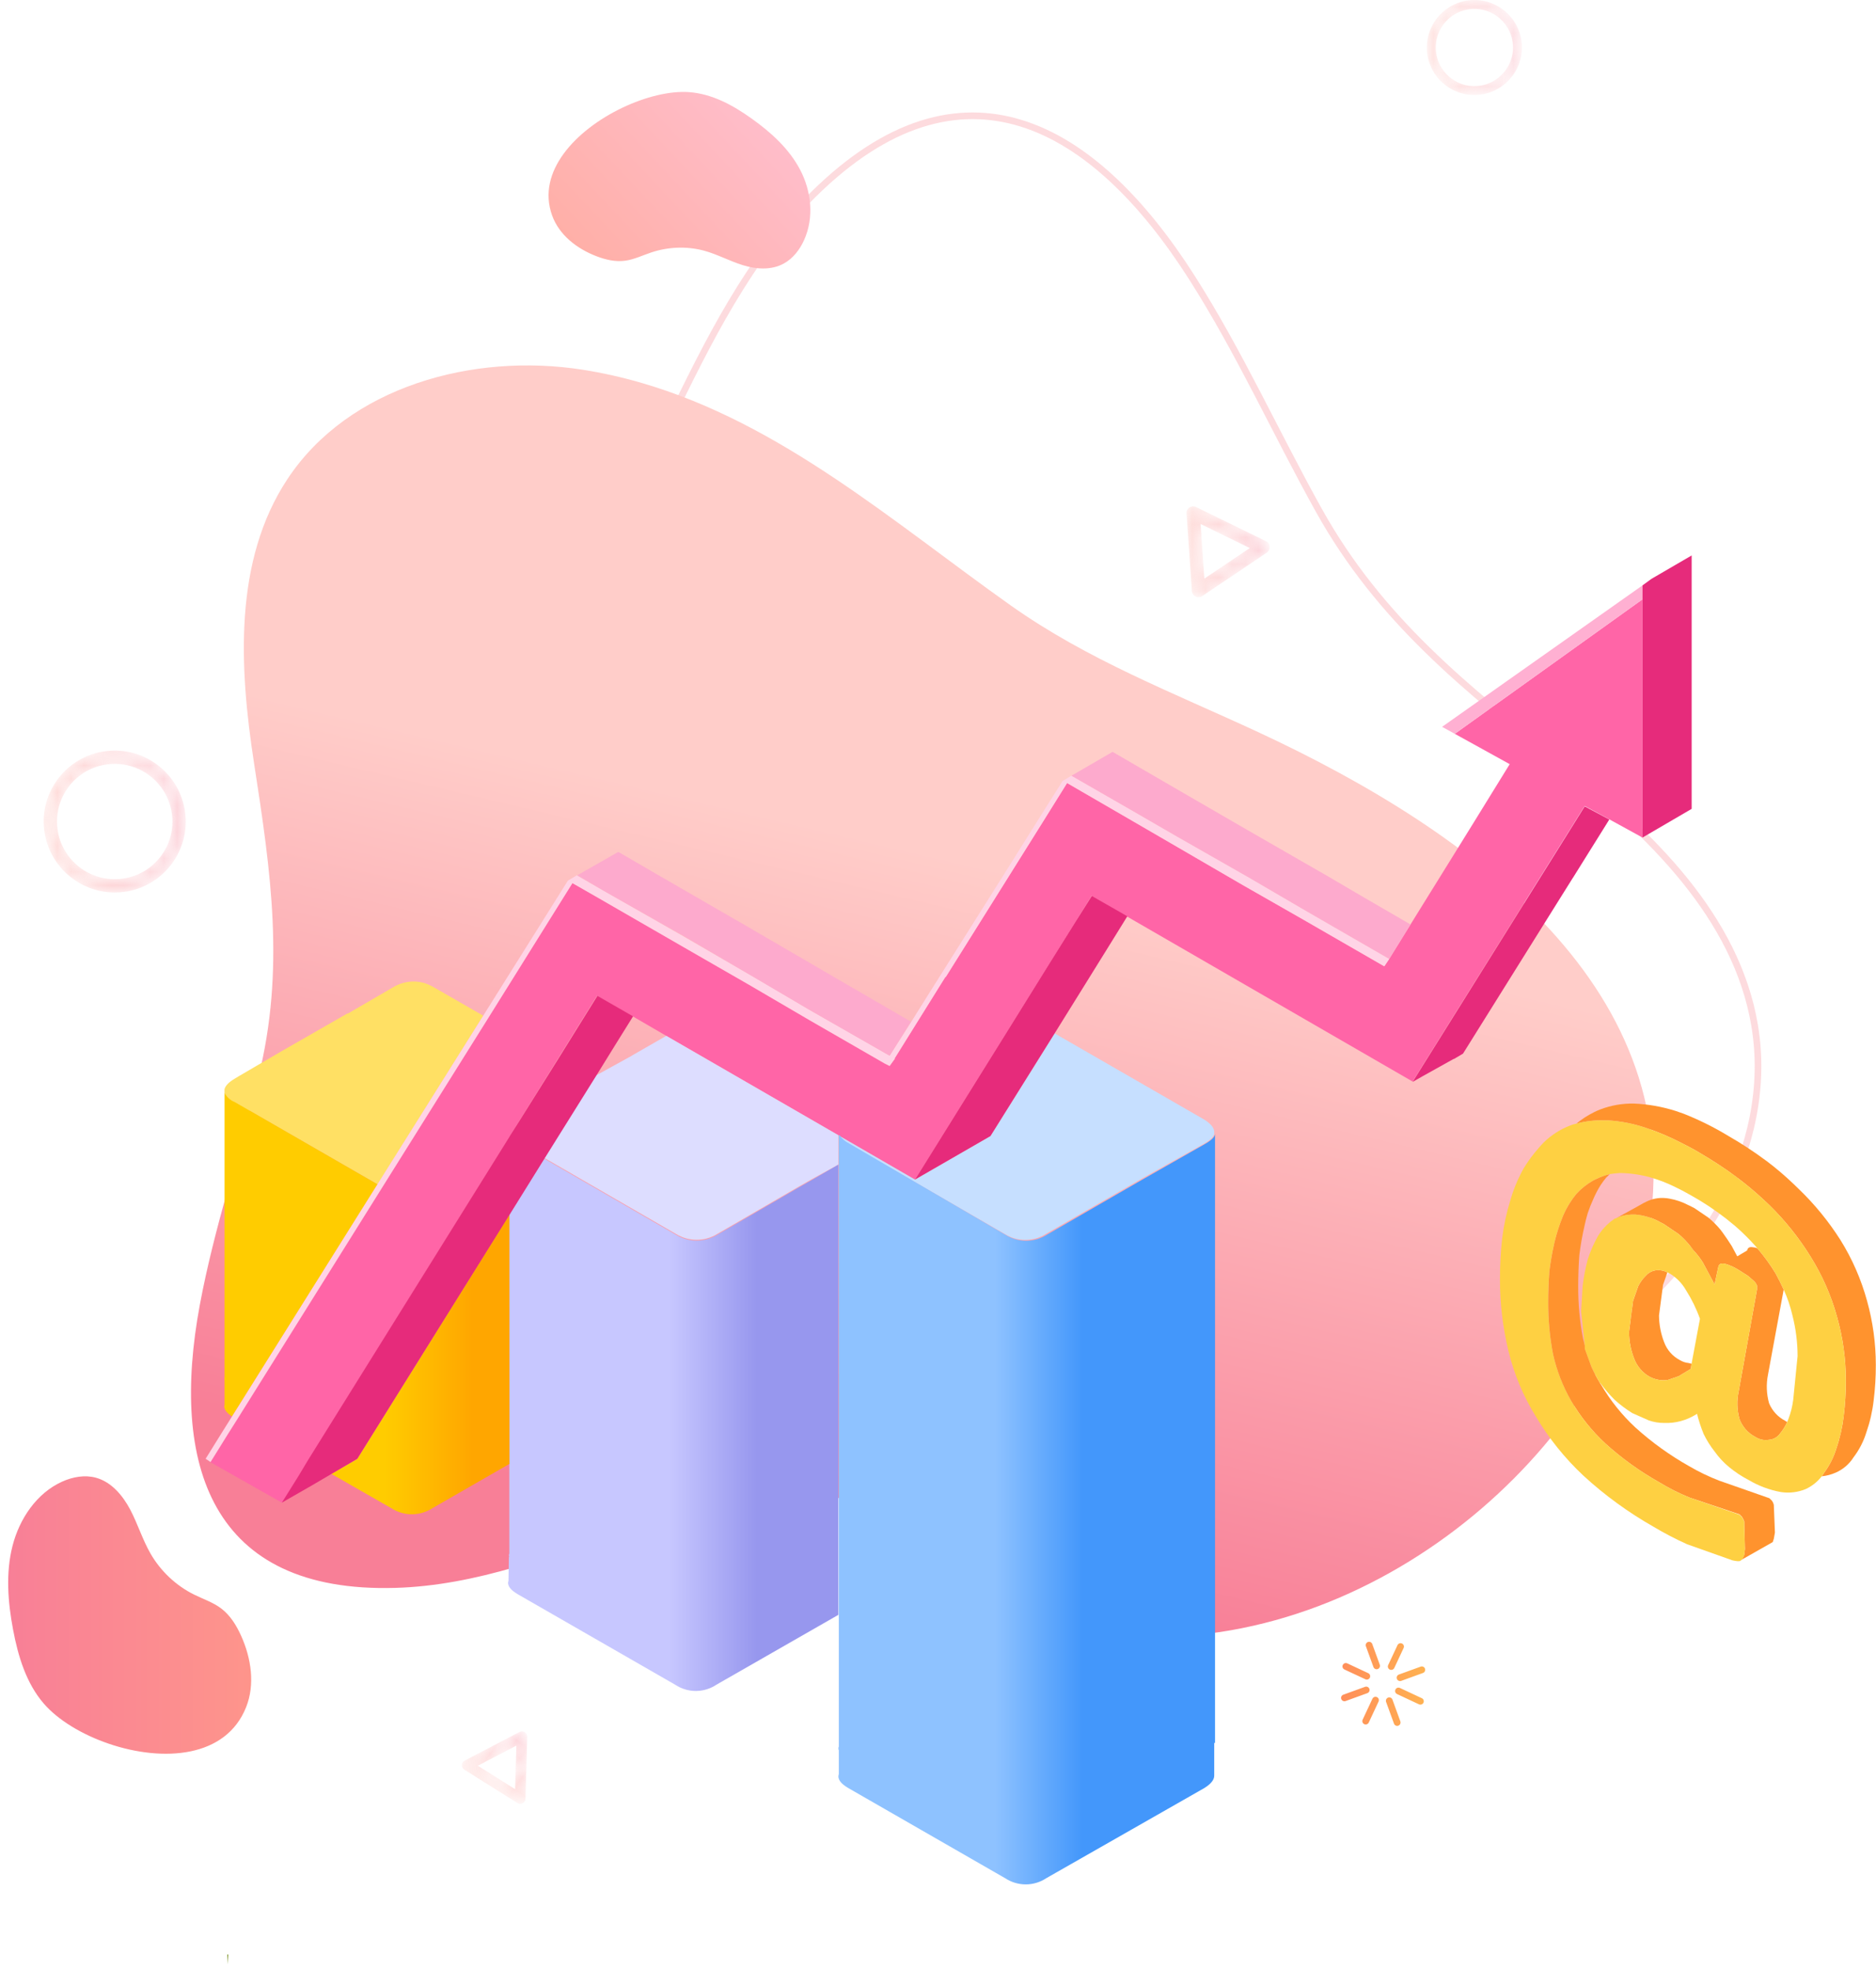 <?xml version="1.0" encoding="UTF-8"?>
<svg width="141px" height="148px" viewBox="0 0 141 148" version="1.1" xmlns="http://www.w3.org/2000/svg" xmlns:xlink="http://www.w3.org/1999/xlink">
    <!-- Generator: Sketch 54.1 (76490) - https://sketchapp.com -->
    <title>Group 28</title>
    <desc>Created with Sketch.</desc>
    <defs>
        <linearGradient x1="39.902%" y1="35.919%" x2="25.357%" y2="87.766%" id="linearGradient-1">
            <stop stop-color="#FFCDC9" offset="0%"></stop>
            <stop stop-color="#F87F97" offset="100%"></stop>
        </linearGradient>
        <linearGradient x1="0%" y1="50%" x2="100%" y2="50%" id="linearGradient-2">
            <stop stop-color="#FFAFA7" offset="0%"></stop>
            <stop stop-color="#FFBDCA" offset="100%"></stop>
        </linearGradient>
        <linearGradient x1="0%" y1="50%" x2="100%" y2="50%" id="linearGradient-3">
            <stop stop-color="#FE958B" offset="0%"></stop>
            <stop stop-color="#F87F97" offset="100%"></stop>
        </linearGradient>
        <linearGradient x1="6041%" y1="50%" x2="47%" y2="50%" id="linearGradient-4">
            <stop stop-color="#B80065" offset="49%"></stop>
            <stop stop-color="#658000" offset="53%"></stop>
        </linearGradient>
        <linearGradient x1="114.566%" y1="50.004%" x2="-0.447%" y2="50.004%" id="linearGradient-5">
            <stop stop-color="#9797EE" offset="34%"></stop>
            <stop stop-color="#C7C7FF" offset="57%"></stop>
        </linearGradient>
        <linearGradient x1="132.367%" y1="50.003%" x2="-0.867%" y2="50.003%" id="linearGradient-6">
            <stop stop-color="#FFA600" offset="34%"></stop>
            <stop stop-color="#FFCC00" offset="57%"></stop>
        </linearGradient>
        <linearGradient x1="100.261%" y1="49.973%" x2="-0.606%" y2="49.973%" id="linearGradient-7">
            <stop stop-color="#4397FB" offset="35%"></stop>
            <stop stop-color="#8EC2FF" offset="58%"></stop>
        </linearGradient>
        <path d="M6.109,4.978 C6.37,4.511 6.506,3.969 6.469,3.397 C6.425,2.624 6.079,1.915 5.502,1.4 C4.92,0.886 4.174,0.628 3.401,0.674 C1.805,0.768 0.58,2.144 0.675,3.741 C0.72,4.514 1.065,5.223 1.647,5.737 C2.224,6.252 2.971,6.51 3.743,6.464 C4.77,6.403 5.641,5.814 6.109,4.978 Z M0.451,1.836 C1.025,0.806 2.099,0.081 3.361,0.006 C4.314,-0.05 5.229,0.268 5.943,0.901 C6.657,1.534 7.083,2.406 7.139,3.358 C7.256,5.322 5.752,7.015 3.784,7.131 C2.831,7.188 1.915,6.87 1.202,6.237 C0.488,5.604 0.065,4.732 0.006,3.78 C-0.034,3.078 0.131,2.409 0.451,1.836 L0.451,1.836 Z" id="path-8"></path>
        <linearGradient x1="0%" y1="50%" x2="100%" y2="50%" id="linearGradient-10">
            <stop stop-color="#FE958B" offset="0%"></stop>
            <stop stop-color="#F87F97" offset="100%"></stop>
        </linearGradient>
        <path d="M4.831,3.288 L1.132,1.481 L1.413,5.585 L4.831,3.288 Z M0.137,0.41 C0.176,0.342 0.225,0.283 0.297,0.239 C0.44,0.139 0.632,0.126 0.791,0.204 L6.046,2.771 C6.205,2.849 6.315,3.007 6.326,3.185 C6.337,3.363 6.255,3.534 6.106,3.634 L1.253,6.897 C1.105,6.995 0.918,7.009 0.758,6.931 C0.594,6.851 0.489,6.694 0.478,6.516 L0.077,0.687 C0.066,0.589 0.088,0.492 0.137,0.41 L0.137,0.41 Z" id="path-11"></path>
        <linearGradient x1="0%" y1="50%" x2="100%" y2="50%" id="linearGradient-13">
            <stop stop-color="#FE958B" offset="0%"></stop>
            <stop stop-color="#F87F97" offset="100%"></stop>
        </linearGradient>
        <path d="M4.187,2.726 L1.261,1.273 L1.483,4.573 L4.187,2.726 Z M0.474,0.411 C0.504,0.357 0.544,0.31 0.6,0.274 C0.713,0.194 0.865,0.183 0.991,0.246 L5.148,2.31 C5.274,2.373 5.361,2.5 5.37,2.643 C5.378,2.786 5.313,2.924 5.196,3.004 L1.357,5.628 C1.239,5.707 1.091,5.718 0.965,5.655 C0.835,5.591 0.752,5.465 0.744,5.322 L0.426,0.634 C0.417,0.555 0.435,0.478 0.474,0.411 L0.474,0.411 Z" id="path-14"></path>
        <linearGradient x1="0%" y1="50%" x2="100%" y2="50%" id="linearGradient-16">
            <stop stop-color="#FE958B" offset="0%"></stop>
            <stop stop-color="#F87F97" offset="100%"></stop>
        </linearGradient>
        <path d="M7.64,1.788 C6.916,1.451 6.093,1.308 5.244,1.42 C4.096,1.571 3.075,2.159 2.369,3.077 C1.664,3.995 1.359,5.134 1.51,6.28 C1.822,8.649 4.006,10.322 6.377,10.01 C7.525,9.86 8.545,9.271 9.251,8.353 C9.956,7.435 10.261,6.297 10.11,5.149 C9.909,3.629 8.937,2.394 7.64,1.788 Z M3.559,10.547 C1.962,9.801 0.766,8.282 0.519,6.411 C0.333,4.999 0.708,3.6 1.576,2.47 C2.444,1.34 3.701,0.615 5.114,0.429 C8.03,0.046 10.717,2.104 11.101,5.019 C11.287,6.43 10.912,7.83 10.044,8.96 C9.176,10.09 7.921,10.814 6.507,11.001 C5.463,11.138 4.449,10.962 3.559,10.547 L3.559,10.547 Z" id="path-17"></path>
        <linearGradient x1="0%" y1="50%" x2="100%" y2="50%" id="linearGradient-19">
            <stop stop-color="#FE958B" offset="0%"></stop>
            <stop stop-color="#F87F97" offset="100%"></stop>
        </linearGradient>
        <linearGradient x1="0%" y1="50%" x2="100%" y2="50%" id="linearGradient-20">
            <stop stop-color="#FF8E5A" offset="0%"></stop>
            <stop stop-color="#FFB251" offset="100%"></stop>
        </linearGradient>
        <path d="M3.812,2.44 C3.685,2.38 3.63,2.23 3.689,2.103 L4.39,0.604 C4.45,0.478 4.6,0.423 4.727,0.482 C4.854,0.541 4.909,0.692 4.85,0.819 L4.149,2.318 C4.089,2.444 3.938,2.499 3.812,2.44 Z M1.893,6.541 C1.766,6.481 1.711,6.33 1.77,6.204 L2.507,4.629 C2.567,4.503 2.717,4.448 2.844,4.507 C2.971,4.566 3.026,4.717 2.966,4.844 L2.23,6.418 C2.17,6.545 2.019,6.599 1.893,6.541 Z M6.005,5.05 L4.356,4.279 C4.229,4.22 4.175,4.069 4.234,3.943 C4.293,3.816 4.444,3.761 4.571,3.82 L6.22,4.591 C6.347,4.65 6.401,4.8 6.343,4.927 C6.283,5.054 6.132,5.108 6.005,5.05 Z M1.976,3.168 L0.4,2.432 C0.273,2.373 0.218,2.222 0.278,2.095 C0.337,1.969 0.488,1.914 0.614,1.973 L2.191,2.71 C2.318,2.768 2.372,2.919 2.313,3.046 C2.254,3.172 2.103,3.227 1.976,3.168 Z M4.258,6.646 C4.2,6.618 4.151,6.568 4.127,6.503 L3.533,4.869 C3.486,4.737 3.553,4.592 3.685,4.544 C3.817,4.497 3.962,4.565 4.01,4.696 L4.604,6.33 C4.651,6.462 4.583,6.607 4.452,6.654 C4.386,6.678 4.317,6.673 4.258,6.646 Z M2.712,2.391 C2.654,2.363 2.605,2.313 2.582,2.248 L2.017,0.693 C1.969,0.561 2.036,0.416 2.168,0.368 C2.3,0.321 2.445,0.389 2.493,0.52 L3.058,2.075 C3.105,2.207 3.038,2.352 2.906,2.399 C2.84,2.423 2.771,2.418 2.712,2.391 Z M0.295,4.795 C0.236,4.768 0.187,4.718 0.164,4.652 C0.116,4.521 0.184,4.375 0.315,4.328 L1.951,3.735 C2.083,3.687 2.228,3.755 2.276,3.887 C2.323,4.018 2.256,4.163 2.124,4.211 L0.489,4.804 C0.423,4.827 0.353,4.823 0.295,4.795 Z M4.475,3.279 C4.416,3.251 4.368,3.202 4.344,3.136 C4.296,3.005 4.364,2.859 4.496,2.812 L6.132,2.219 C6.263,2.171 6.409,2.239 6.456,2.37 C6.504,2.502 6.435,2.647 6.305,2.695 L4.669,3.288 C4.603,3.312 4.534,3.306 4.475,3.279 Z" id="path-21"></path>
    </defs>
    <g id="Desktop" stroke="none" stroke-width="1" fill="none" fill-rule="evenodd">
        <g id="Group-28" transform="translate(-8, 0)">
            <rect id="Rectangle" x="0" y="0" width="160" height="160"></rect>
            <g id="Group-24" transform="translate(8.615, 0)">
                <g id="Group-9" transform="translate(0, 2.745)">
                    <path d="M101.098,36.641 C107.62,41.278 102.874,60.363 110.091,63.724 C128.44,72.266 117.253,66.039 113.634,86.712 C110.619,103.941 115.153,106.947 94.271,106.288 C87.048,106.06 98.794,121.102 93.496,117.324 C90.314,115.056 87.287,111.543 82.877,110.959 C78.225,110.342 73.12,113.034 68.893,114.663 C62.602,117.09 55.978,119.617 49.159,119.81 C33.514,120.253 30.136,109.316 32.619,95.868 C33.826,89.33 35.968,83.017 37.563,76.574 C39.826,67.437 38.609,59.189 37.186,50.005 C35.918,41.827 35.442,32.832 39.993,25.929 C45.158,18.096 55.686,15.219 64.952,16.687 C66.654,16.957 68.305,17.334 69.914,17.803 C81.704,21.238 91.192,29.598 101.098,36.641 Z" id="Fill-204" stroke="#FA8991" stroke-width="0.5" opacity="0.298" fill-rule="nonzero" transform="translate(76.106, 68.071) rotate(137) translate(-76.106, -68.071) "></path>
                    <path d="M47.603,26.02 C58.087,29.063 66.521,36.476 75.327,42.721 C81.125,46.832 87.523,49.272 93.94,52.25 C110.254,59.822 126.478,71.759 123.251,90.104 C120.561,105.392 103.628,120.799 85.057,120.225 C78.634,120.025 73.239,117.666 68.528,114.316 C65.7,112.305 63.009,109.19 59.088,108.673 C54.951,108.128 50.41,110.519 46.65,111.967 C41.054,114.123 35.162,116.369 29.098,116.543 C15.184,116.943 12.185,107.24 14.399,95.306 C15.476,89.505 17.384,83.902 18.805,78.184 C20.822,70.075 19.744,62.757 18.482,54.609 C17.358,47.353 16.939,39.371 20.99,33.244 C25.586,26.292 34.951,23.734 43.191,25.032 C44.704,25.271 46.172,25.604 47.603,26.02 L47.603,26.02 Z" id="Fill-204" fill="url(#linearGradient-1)" fill-rule="nonzero"></path>
                    <path d="M46.517,3.644 C44.826,3.966 43.412,4.828 42.72,6.438 C42.101,7.877 42.375,9.539 43.061,10.948 C43.381,11.608 43.803,12.245 44.422,12.681 C44.976,13.072 45.652,13.275 46.276,13.561 C47.511,14.128 48.56,15.042 49.254,16.153 C49.806,17.039 50.13,18.033 50.645,18.938 C51.16,19.842 51.935,20.695 52.993,20.963 C53.753,21.155 54.576,21.018 55.296,20.718 C57.035,19.995 58.219,18.373 58.691,16.649 C59.163,14.924 59.005,13.102 58.65,11.356 C58.308,9.67 57.751,7.96 56.545,6.669 C54.6,4.588 49.979,2.983 46.517,3.644" id="Fill-516" fill="url(#linearGradient-2)" fill-rule="nonzero" transform="translate(50.68, 12.272) rotate(-43) translate(-50.68, -12.272) "></path>
                    <path d="M4.558,108.341 C2.698,108.724 1.142,109.749 0.38,111.661 C-0.301,113.369 -0,115.343 0.753,117.015 C1.105,117.798 1.569,118.554 2.248,119.071 C2.858,119.535 3.602,119.776 4.287,120.115 C5.645,120.787 6.799,121.871 7.561,123.19 C8.167,124.241 8.524,125.421 9.089,126.495 C9.655,127.568 10.507,128.58 11.67,128.898 C12.506,129.125 13.411,128.962 14.204,128.605 C16.116,127.746 17.419,125.819 17.939,123.772 C18.46,121.725 18.287,119.562 17.897,117.489 C17.521,115.488 16.911,113.458 15.585,111.926 C13.448,109.456 8.366,107.555 4.558,108.341" id="Fill-516" fill="url(#linearGradient-3)" fill-rule="nonzero" transform="translate(9.132, 118.582) scale(-1, -1) translate(-9.132, -118.582) "></path>
                    <g id="Ресурс-1" transform="translate(14.84, 38.982)">
                        <path d="M47.621,43.587 L53.32,46.883 L58.987,43.618 L63.811,35.905 L75.066,42.386 C75.518,42.674 75.765,42.961 75.806,43.249 L75.806,43.415 C75.806,43.633 75.559,43.885 75.066,44.173 L70.354,46.822 L70.354,46.822 L63.146,50.98 C62.203,51.569 61.008,51.569 60.065,50.98 L48.33,44.203 C48.044,44.063 47.8,43.85 47.621,43.587 Z" id="Path" fill="#C6DFFF"></path>
                        <polygon id="Path" fill="#FF65A7" points="47.559 43.557 34.622 36.09 32.097 34.623 29.417 33.083 28.092 35.209 26.46 37.839 23.564 42.491 22.874 43.606 22.825 43.68 21.981 45.035 7.701 67.984 6.961 69.185 5.729 71.157 0.339 68.107 0.37 68.107 1.633 66.074 2.372 64.904 13.276 47.469 21.211 34.796 27.568 24.612 29.558 25.752 35.916 29.418 40.844 32.252 45.373 34.901 51.04 38.166 51.102 38.197 51.41 38.351 51.81 37.796 51.779 37.796 55.599 31.666 55.63 31.666 62.961 19.961 64.747 17.096 68.894 19.499 73.033 21.902 77.962 24.766 82.551 27.385 88.589 30.865 88.958 30.311 90.56 27.723 91.41 26.35 93.456 23.054 95.353 19.992 98.014 15.679 93.887 13.4 107.995 3.296 107.995 21.193 105.469 19.807 103.651 18.821 90.714 39.521 69.275 27.138 66.596 25.567 65.382 27.52 63.411 30.681 60.404 35.504 53.32 46.883 47.621 43.587"></polygon>
                        <polygon id="Path" fill="url(#linearGradient-4)" points="1.694 105.103 1.633 105.842 1.633 105.103"></polygon>
                        <path d="M12.937,47.253 L2.218,41.092 C1.865,40.959 1.578,40.694 1.417,40.353 L1.417,40.107 C1.479,39.84 1.735,39.573 2.187,39.306 L2.464,39.139 L5.625,37.291 L5.625,37.291 L10.676,34.396 L10.676,34.426 L14.065,32.455 C14.748,32.029 15.576,31.9 16.356,32.098 C16.643,32.182 16.918,32.302 17.176,32.455 L20.872,34.58 L12.937,47.253 Z" id="Path" fill="#FFE064"></path>
                        <path d="M34.622,36.09 L47.559,43.557 L47.559,45.762 L45.619,46.822 L45.619,46.822 L44.541,47.438 L44.541,47.438 L38.442,50.98 C37.496,51.556 36.308,51.556 35.362,50.98 L25.443,45.251 L29.293,39.09 L32.035,37.581 L32.035,37.581 L32.109,37.531 L34.622,36.09 Z" id="Path" fill="#DDDDFF"></path>
                        <path d="M47.559,45.762 L47.559,79.585 L38.38,84.84 C37.447,85.459 36.233,85.459 35.3,84.84 L23.503,78.063 C22.886,77.714 22.64,77.365 22.763,77.016 L22.794,75.223 L22.825,75.254 C22.784,75.166 22.784,75.064 22.825,74.976 L22.825,49.52 L25.443,45.312 L35.362,51.042 C36.308,51.618 37.496,51.618 38.442,51.042 L44.541,47.499 L44.541,47.499 L45.619,46.883 L45.619,46.883 L47.559,45.762 Z" id="Path" fill="url(#linearGradient-5)"></path>
                        <path d="M1.99,64.688 C1.518,64.38 1.329,64.078 1.423,63.782 L1.423,61.996 C1.402,61.905 1.402,61.81 1.423,61.719 L1.423,40.353 C1.583,40.677 1.857,40.929 2.193,41.061 L12.937,47.253 L1.99,64.688 Z M22.831,68.249 L17.04,71.576 C16.103,72.181 14.897,72.181 13.96,71.576 L9.456,69.001 L11.397,67.879 L22.825,49.52 L22.831,68.249 Z" id="Shape" fill="url(#linearGradient-6)"></path>
                        <path d="M75.806,89.208 L75.806,91.672 C75.806,91.98 75.559,92.288 75.066,92.596 L63.177,99.373 C62.242,99.989 61.031,99.989 60.096,99.373 L48.299,92.596 C47.703,92.247 47.467,91.898 47.59,91.549 L47.59,89.762 L47.59,89.762 C47.549,89.674 47.549,89.573 47.59,89.485 L47.59,79.579 L47.59,45.756 L47.59,43.557 L47.652,43.557 C47.831,43.82 48.075,44.032 48.36,44.173 L60.127,51.042 C61.069,51.63 62.265,51.63 63.207,51.042 L70.415,46.883 L70.415,46.883 L75.128,44.203 C75.617,43.92 75.863,43.667 75.867,43.446 L75.867,89.208 L75.806,89.208 Z" id="Path" fill="url(#linearGradient-7)"></path>
                        <polygon id="Path" fill="#FFB0D2" points="107.995 3.296 93.887 13.4 92.932 12.876 98.187 9.167 107.995 2.249"></polygon>
                        <path d="M107.995,21.193 L107.995,2.249 L108.672,1.756 L111.691,0 L111.691,19.037 L107.995,21.193 Z M94.792,36.965 L94.503,37.427 L93.825,37.827 L93.794,37.827 L91.472,39.121 L90.714,39.552 L103.651,18.852 L105.5,19.838 L102.789,24.181 L102.727,24.273 L100.83,27.304 L94.792,36.965 Z M68.043,29.097 L66.072,32.27 L63.811,35.905 L58.987,43.618 L53.32,46.883 L60.404,35.504 L63.404,30.681 L65.376,27.526 L66.608,25.573 L69.275,27.107 L68.043,29.097 Z M9.456,69.001 L8.04,69.832 L5.729,71.157 L6.961,69.185 L7.701,67.953 L21.981,45.035 L22.825,43.68 L22.868,43.606 L23.564,42.509 L26.49,37.839 L28.123,35.209 L29.447,33.083 L32.127,34.623 L30.803,36.749 L29.324,39.139 L25.474,45.3 L22.856,49.508 L11.397,67.861 L9.456,69.001 Z" id="Shape" fill="#E62B7B"></path>
                        <polygon id="Path" fill="#FFD4E6" points="1.244 65.859 1.99 64.67 12.906 47.253 20.853 34.593 27.23 24.427 27.907 24.027 27.938 24.058 29.928 25.198 35.916 28.617 41.183 31.666 45.373 34.131 51.41 37.581 53.042 35.024 54.644 32.467 57.835 27.403 59.807 24.273 62.56 19.881 64.409 16.942 65.086 16.542 65.117 16.572 69.676 19.191 73.033 21.131 78.331 24.15 82.551 26.614 88.958 30.311 88.589 30.865 82.551 27.385 77.962 24.766 73.033 21.902 68.894 19.499 64.747 17.096 62.961 19.961 55.63 31.666 55.599 31.666 51.779 37.796 51.81 37.796 51.41 38.351 51.102 38.197 51.04 38.166 45.373 34.901 40.844 32.252 35.916 29.418 29.558 25.752 27.568 24.612 21.211 34.796 13.276 47.469 2.372 64.904 1.633 66.074 0.37 68.107 0 67.861"></polygon>
                        <path d="M65.086,16.542 L68.167,14.755 L72.571,17.312 L72.571,17.312 L77.808,20.343 L82.521,23.054 L84.4,24.132 L86.864,25.579 L90.56,27.723 L88.958,30.311 L82.551,26.614 L78.331,24.15 L73.033,21.131 L69.676,19.191 L65.117,16.572 L65.086,16.542 Z M33.778,23.873 L40.66,27.847 L45.373,30.588 L47.221,31.666 L53.012,35.024 L51.41,37.581 L45.373,34.131 L41.183,31.666 L35.916,28.586 L29.928,25.198 L27.938,24.027 L27.938,24.027 L31.018,22.271 L31.604,22.61 L33.778,23.873 Z" id="Shape" fill="#FDAACD"></path>
                    </g>
                    <g id="Ресурс-1" transform="translate(112.122, 79.611)">
                        <path d="M20.034,4.859 C20.745,5.396 21.424,5.973 22.067,6.589 L22.435,6.945 C23.636,8.095 24.693,9.386 25.585,10.789 C26.473,12.211 27.149,13.756 27.591,15.373 C28.027,16.937 28.248,18.554 28.25,20.177 C28.253,21.077 28.197,21.975 28.085,22.868 C27.991,23.681 27.806,24.482 27.536,25.256 C27.328,25.93 27.002,26.562 26.574,27.123 C26.253,27.634 25.783,28.037 25.227,28.276 C24.896,28.422 24.544,28.515 24.183,28.55 C24.238,28.479 24.293,28.396 24.348,28.303 C24.764,27.749 25.08,27.126 25.282,26.464 C25.551,25.68 25.735,24.871 25.832,24.048 C25.944,23.156 25.999,22.257 25.997,21.358 C25.996,19.743 25.774,18.136 25.337,16.581 C24.893,14.973 24.217,13.438 23.331,12.024 C22.463,10.625 21.429,9.334 20.253,8.181 L19.814,7.769 C19.188,7.185 18.531,6.635 17.846,6.122 L17.764,6.056 C16.881,5.406 15.964,4.805 15.016,4.255 L14.675,4.052 C14.367,3.88 14.065,3.721 13.768,3.574 C12.859,3.093 11.912,2.688 10.937,2.361 C10.034,2.058 9.096,1.873 8.145,1.812 L7.827,1.812 C7.122,1.788 6.418,1.871 5.738,2.059 C6.147,1.722 6.593,1.433 7.068,1.197 C7.215,1.124 7.367,1.056 7.524,0.994 C8.341,0.681 9.211,0.53 10.085,0.549 C11.14,0.595 12.184,0.78 13.191,1.098 L13.795,1.307 C14.888,1.738 15.945,2.256 16.956,2.855 L17.214,3.009 C18.165,3.555 19.082,4.156 19.962,4.81 L20.034,4.859 Z" id="Path" fill="#FF932E"></path>
                        <path d="M6.595,8.785 C6.5,9.099 6.418,9.425 6.348,9.762 C6.181,10.487 6.052,11.22 5.963,11.958 C5.908,12.734 5.881,13.506 5.881,14.275 C5.875,15.583 5.994,16.888 6.238,18.173 C6.293,18.375 6.339,18.558 6.376,18.722 L6.376,18.942 L6.87,20.315 C7.05,20.71 7.252,21.095 7.475,21.468 C7.514,21.545 7.56,21.618 7.612,21.687 C8.304,22.867 9.165,23.94 10.168,24.872 C11.402,25.989 12.757,26.965 14.208,27.782 C14.936,28.21 15.699,28.577 16.489,28.88 L20.253,30.197 L20.446,30.389 C20.511,30.48 20.557,30.583 20.583,30.691 L20.666,32.778 L20.583,33.244 L20.501,33.492 L18.082,34.864 L18.247,34.699 L18.357,34.452 L18.412,34.013 L18.357,31.927 C18.31,31.813 18.255,31.703 18.192,31.597 L18,31.405 L14.235,30.142 C13.445,29.821 12.682,29.435 11.954,28.989 C10.503,28.173 9.148,27.197 7.915,26.079 C6.912,25.148 6.051,24.075 5.359,22.895 C4.723,21.792 4.259,20.597 3.985,19.354 C3.74,18.069 3.62,16.763 3.627,15.456 C3.627,14.723 3.655,13.964 3.71,13.177 C3.8,12.439 3.928,11.706 4.095,10.981 C4.259,10.287 4.48,9.608 4.754,8.949 C4.896,8.626 5.061,8.315 5.249,8.016 C5.397,7.776 5.562,7.546 5.744,7.33 C6.11,6.932 6.537,6.593 7.008,6.325 L7.2,6.232 C7.533,6.066 7.883,5.937 8.244,5.847 C8.171,5.939 8.088,6.021 7.997,6.094 C7.849,6.269 7.712,6.453 7.585,6.643 C7.362,6.993 7.169,7.36 7.008,7.741 C6.851,8.081 6.713,8.43 6.595,8.785 Z" id="Path" fill="#FF932E"></path>
                        <path d="M14.4,20.095 L14.345,20.479 L13.438,21.028 L12.641,21.303 C12.405,21.349 12.163,21.349 11.927,21.303 C11.697,21.263 11.475,21.189 11.267,21.083 C10.722,20.781 10.303,20.294 10.085,19.711 C9.833,19.072 9.703,18.393 9.701,17.707 L10.003,15.373 L10.388,14.275 C10.537,13.966 10.742,13.687 10.992,13.452 C11.192,13.233 11.467,13.096 11.762,13.067 C12.047,13.039 12.334,13.097 12.586,13.232 L12.256,14.165 L11.954,16.471 C11.96,17.157 12.09,17.836 12.339,18.475 C12.553,19.054 12.974,19.533 13.521,19.82 C13.721,19.942 13.947,20.017 14.18,20.04 L14.4,20.095 Z" id="Path" fill="#FF932E"></path>
                        <path d="M21.325,14.522 L20.144,20.919 C20.003,21.629 20.031,22.362 20.226,23.06 C20.461,23.628 20.889,24.095 21.435,24.377 C21.482,24.419 21.539,24.448 21.6,24.46 C21.456,24.775 21.271,25.07 21.05,25.338 C20.86,25.61 20.557,25.782 20.226,25.805 C19.863,25.869 19.489,25.79 19.182,25.585 C18.634,25.3 18.212,24.82 18,24.24 C17.812,23.56 17.793,22.843 17.945,22.154 L19.319,14.522 L19.319,14.22 C19.269,14.097 19.194,13.985 19.099,13.891 L18.66,13.506 L17.973,13.067 C17.634,12.847 17.263,12.68 16.873,12.573 C16.856,12.567 16.836,12.567 16.818,12.573 C16.58,12.536 16.443,12.628 16.406,12.848 L16.131,14.138 L15.252,12.491 C15.16,12.344 15.06,12.198 14.95,12.051 C14.84,11.905 14.693,11.731 14.51,11.53 L14.318,11.272 C14.048,10.93 13.744,10.618 13.411,10.338 L12.311,9.597 L11.993,9.433 L11.899,9.378 C11.36,9.103 10.772,8.935 10.168,8.884 L9.893,8.884 C9.493,8.892 9.1,8.986 8.739,9.158 L10.316,8.291 L10.773,8.032 L10.992,7.923 C11.434,7.699 11.929,7.604 12.421,7.648 C12.532,7.655 12.642,7.67 12.751,7.692 C13.241,7.779 13.714,7.942 14.153,8.175 L14.29,8.236 C14.395,8.285 14.499,8.34 14.609,8.4 L15.664,9.114 C15.993,9.388 16.297,9.691 16.571,10.02 L16.736,10.24 C16.97,10.562 17.199,10.9 17.423,11.255 L17.835,12.024 L18.577,11.585 C18.614,11.383 18.751,11.301 18.989,11.338 C19.112,11.345 19.233,11.373 19.347,11.42 C19.856,12.012 20.316,12.646 20.721,13.314 C20.94,13.717 21.142,14.12 21.325,14.522 Z" id="Path" fill="#FF932E"></path>
                        <path d="M25.337,16.581 C24.893,14.973 24.217,13.438 23.331,12.024 C22.463,10.625 21.429,9.334 20.253,8.181 L19.814,7.769 C19.188,7.185 18.531,6.635 17.846,6.122 L17.764,6.056 C16.881,5.406 15.964,4.805 15.016,4.255 L14.675,4.052 C14.367,3.88 14.065,3.721 13.768,3.574 C12.859,3.093 11.912,2.688 10.937,2.361 C10.034,2.058 9.096,1.873 8.145,1.812 L7.827,1.812 C7.122,1.788 6.418,1.871 5.738,2.059 C5.579,2.086 5.424,2.132 5.276,2.196 C4.538,2.479 3.865,2.908 3.298,3.459 C3.155,3.605 3.017,3.757 2.885,3.915 C2.475,4.379 2.107,4.878 1.786,5.408 C1.695,5.562 1.612,5.717 1.539,5.875 C1.219,6.507 0.962,7.169 0.769,7.851 C0.485,8.774 0.283,9.72 0.165,10.679 C0.055,11.691 -0,12.708 1.62694641e-12,13.726 C-0.004,15.538 0.208,17.345 0.632,19.107 C1.05,20.853 1.746,22.522 2.693,24.048 C3.668,25.691 4.871,27.188 6.266,28.495 C7.873,29.972 9.643,31.261 11.542,32.339 C12.358,32.826 13.203,33.266 14.07,33.656 L17.478,34.864 C17.808,34.937 18.009,34.947 18.082,34.892 L18.247,34.727 L18.357,34.48 L18.412,34.041 L18.357,31.954 C18.31,31.841 18.255,31.731 18.192,31.625 L18,31.433 L14.235,30.142 C13.445,29.821 12.682,29.435 11.954,28.989 C10.503,28.173 9.148,27.197 7.915,26.079 C6.912,25.148 6.051,24.075 5.359,22.895 C4.723,21.792 4.259,20.597 3.985,19.354 C3.74,18.069 3.62,16.763 3.627,15.456 C3.627,14.723 3.655,13.964 3.71,13.177 C3.8,12.439 3.928,11.706 4.095,10.981 C4.259,10.287 4.48,9.608 4.754,8.949 C4.896,8.626 5.061,8.315 5.249,8.016 C5.397,7.776 5.562,7.546 5.744,7.33 C6.11,6.932 6.537,6.593 7.008,6.325 L7.2,6.232 C7.533,6.066 7.883,5.937 8.244,5.847 C8.482,5.811 8.739,5.783 9.014,5.765 C9.823,5.776 10.627,5.896 11.405,6.122 C11.986,6.296 12.552,6.516 13.097,6.781 C13.5,6.971 13.918,7.191 14.351,7.44 C14.526,7.542 14.71,7.648 14.9,7.758 L14.994,7.813 C15.926,8.376 16.812,9.013 17.643,9.718 C17.852,9.897 18.053,10.08 18.247,10.267 C18.633,10.633 19,11.018 19.347,11.42 C19.856,12.012 20.316,12.646 20.721,13.314 C20.94,13.717 21.142,14.12 21.325,14.522 C21.61,15.148 21.831,15.801 21.985,16.471 C22.238,17.467 22.367,18.491 22.369,19.518 L22.04,22.813 C21.977,23.301 21.857,23.78 21.682,24.24 C21.647,24.31 21.62,24.384 21.6,24.46 C21.456,24.775 21.271,25.07 21.05,25.338 C20.86,25.61 20.557,25.782 20.226,25.805 C19.863,25.869 19.489,25.79 19.182,25.585 C18.634,25.3 18.212,24.82 18,24.24 C17.812,23.56 17.793,22.843 17.945,22.154 L19.319,14.522 L19.319,14.22 C19.269,14.097 19.194,13.985 19.099,13.891 L18.66,13.506 L17.973,13.067 C17.634,12.847 17.263,12.68 16.873,12.573 C16.856,12.567 16.836,12.567 16.818,12.573 C16.58,12.536 16.443,12.628 16.406,12.848 L16.131,14.138 L15.252,12.491 C15.16,12.344 15.06,12.198 14.95,12.051 C14.84,11.905 14.693,11.731 14.51,11.53 L14.318,11.272 C14.048,10.93 13.744,10.618 13.411,10.338 L12.311,9.597 L11.993,9.433 L11.899,9.378 C11.36,9.103 10.772,8.935 10.168,8.884 L9.893,8.884 C9.493,8.892 9.1,8.986 8.739,9.158 C8.656,9.172 8.58,9.21 8.519,9.268 C8.348,9.384 8.188,9.517 8.041,9.663 C7.778,9.911 7.55,10.193 7.365,10.503 C7.049,11.061 6.792,11.65 6.595,12.26 C6.421,12.922 6.292,13.595 6.211,14.275 L6.101,16.169 L6.376,18.75 L6.376,18.969 L6.87,20.315 C7.05,20.71 7.252,21.095 7.475,21.468 C7.507,21.517 7.544,21.563 7.585,21.605 C7.894,22.023 8.234,22.418 8.602,22.785 C9.017,23.165 9.468,23.505 9.948,23.801 L11.185,24.35 C11.556,24.479 11.946,24.544 12.339,24.542 C12.756,24.559 13.173,24.513 13.576,24.405 C14.014,24.287 14.431,24.102 14.812,23.856 C14.941,24.37 15.106,24.875 15.307,25.366 C15.533,25.834 15.809,26.275 16.131,26.683 C16.443,27.124 16.813,27.522 17.231,27.864 C17.681,28.234 18.169,28.556 18.687,28.825 C19.433,29.268 20.252,29.575 21.105,29.731 C21.737,29.83 22.383,29.754 22.974,29.511 C23.449,29.293 23.864,28.963 24.183,28.55 C24.238,28.479 24.293,28.396 24.348,28.303 C24.764,27.749 25.08,27.126 25.282,26.464 C25.551,25.68 25.735,24.871 25.832,24.048 C25.944,23.156 25.999,22.257 25.997,21.358 C25.996,19.743 25.774,18.136 25.337,16.581 Z M14.4,20.095 L14.345,20.479 L13.438,21.028 L12.641,21.303 C12.405,21.349 12.163,21.349 11.927,21.303 C11.697,21.263 11.475,21.189 11.267,21.083 C10.722,20.781 10.303,20.294 10.085,19.711 C9.833,19.072 9.703,18.393 9.701,17.707 L10.003,15.373 L10.388,14.275 C10.537,13.966 10.742,13.687 10.992,13.452 C11.192,13.233 11.467,13.096 11.762,13.067 C12.047,13.039 12.334,13.097 12.586,13.232 L12.806,13.342 C13.296,13.65 13.702,14.074 13.988,14.577 C14.415,15.25 14.765,15.968 15.032,16.718 L14.4,20.095 Z" id="Shape" fill="#FED042"></path>
                    </g>
                </g>
                <g id="Group-545" transform="translate(106.626, 0)">
                    <mask id="mask-9" fill="white">
                        <use xlink:href="#path-8"></use>
                    </mask>
                    <g id="Clip-544"></g>
                    <path d="M6.109,4.978 C6.37,4.511 6.506,3.969 6.469,3.397 C6.425,2.624 6.079,1.915 5.502,1.4 C4.92,0.886 4.174,0.628 3.401,0.674 C1.805,0.768 0.58,2.144 0.675,3.741 C0.72,4.514 1.065,5.223 1.647,5.737 C2.224,6.252 2.971,6.51 3.743,6.464 C4.77,6.403 5.641,5.814 6.109,4.978 Z M0.451,1.836 C1.025,0.806 2.099,0.081 3.361,0.006 C4.314,-0.05 5.229,0.268 5.943,0.901 C6.657,1.534 7.083,2.406 7.139,3.358 C7.256,5.322 5.752,7.015 3.784,7.131 C2.831,7.188 1.915,6.87 1.202,6.237 C0.488,5.604 0.065,4.732 0.006,3.78 C-0.034,3.078 0.131,2.409 0.451,1.836 L0.451,1.836 Z" id="Fill-543" fill="url(#linearGradient-10)" opacity="0.588" mask="url(#mask-9)"></path>
                </g>
                <g id="Group-548" transform="translate(88.489, 37.884)">
                    <mask id="mask-12" fill="white">
                        <use xlink:href="#path-11"></use>
                    </mask>
                    <g id="Clip-547"></g>
                    <path d="M4.831,3.288 L1.132,1.481 L1.413,5.585 L4.831,3.288 Z M0.137,0.41 C0.176,0.342 0.225,0.283 0.297,0.239 C0.44,0.139 0.632,0.126 0.791,0.204 L6.046,2.771 C6.205,2.849 6.315,3.007 6.326,3.185 C6.337,3.363 6.255,3.534 6.106,3.634 L1.253,6.897 C1.105,6.995 0.918,7.009 0.758,6.931 C0.594,6.851 0.489,6.694 0.478,6.516 L0.077,0.687 C0.066,0.589 0.088,0.492 0.137,0.41 L0.137,0.41 Z" id="Fill-546" fill="url(#linearGradient-13)" opacity="0.588" mask="url(#mask-12)"></path>
                </g>
                <g id="Group-548-Copy" transform="translate(37.588, 132.472) rotate(-54) translate(-37.588, -132.472) translate(34.839, 129.452)">
                    <mask id="mask-15" fill="white">
                        <use xlink:href="#path-14"></use>
                    </mask>
                    <g id="Clip-547"></g>
                    <path d="M4.187,2.726 L1.261,1.273 L1.483,4.573 L4.187,2.726 Z M0.474,0.411 C0.504,0.357 0.544,0.31 0.6,0.274 C0.713,0.194 0.865,0.183 0.991,0.246 L5.148,2.31 C5.274,2.373 5.361,2.5 5.37,2.643 C5.378,2.786 5.313,2.924 5.196,3.004 L1.357,5.628 C1.239,5.707 1.091,5.718 0.965,5.655 C0.835,5.591 0.752,5.465 0.744,5.322 L0.426,0.634 C0.417,0.555 0.435,0.478 0.474,0.411 L0.474,0.411 Z" id="Fill-546" fill="url(#linearGradient-16)" opacity="0.588" mask="url(#mask-15)"></path>
                </g>
                <g id="Group-575" transform="translate(2.198, 56.002)">
                    <mask id="mask-18" fill="white">
                        <use xlink:href="#path-17"></use>
                    </mask>
                    <g id="Clip-574"></g>
                    <path d="M7.64,1.788 C6.916,1.451 6.093,1.308 5.244,1.42 C4.096,1.571 3.075,2.159 2.369,3.077 C1.664,3.995 1.359,5.134 1.51,6.28 C1.822,8.649 4.006,10.322 6.377,10.01 C7.525,9.86 8.545,9.271 9.251,8.353 C9.956,7.435 10.261,6.297 10.11,5.149 C9.909,3.629 8.937,2.394 7.64,1.788 Z M3.559,10.547 C1.962,9.801 0.766,8.282 0.519,6.411 C0.333,4.999 0.708,3.6 1.576,2.47 C2.444,1.34 3.701,0.615 5.114,0.429 C8.03,0.046 10.717,2.104 11.101,5.019 C11.287,6.43 10.912,7.83 10.044,8.96 C9.176,10.09 7.921,10.814 6.507,11.001 C5.463,11.138 4.449,10.962 3.559,10.547 L3.559,10.547 Z" id="Fill-573" fill="url(#linearGradient-19)" opacity="0.588" mask="url(#mask-18)"></path>
                </g>
                <g id="Group-578" transform="translate(100.031, 122.985)">
                    <mask id="mask-22" fill="white">
                        <use xlink:href="#path-21"></use>
                    </mask>
                    <use id="Combined-Shape" fill="url(#linearGradient-20)" xlink:href="#path-21"></use>
                </g>
            </g>
        </g>
    </g>
</svg>